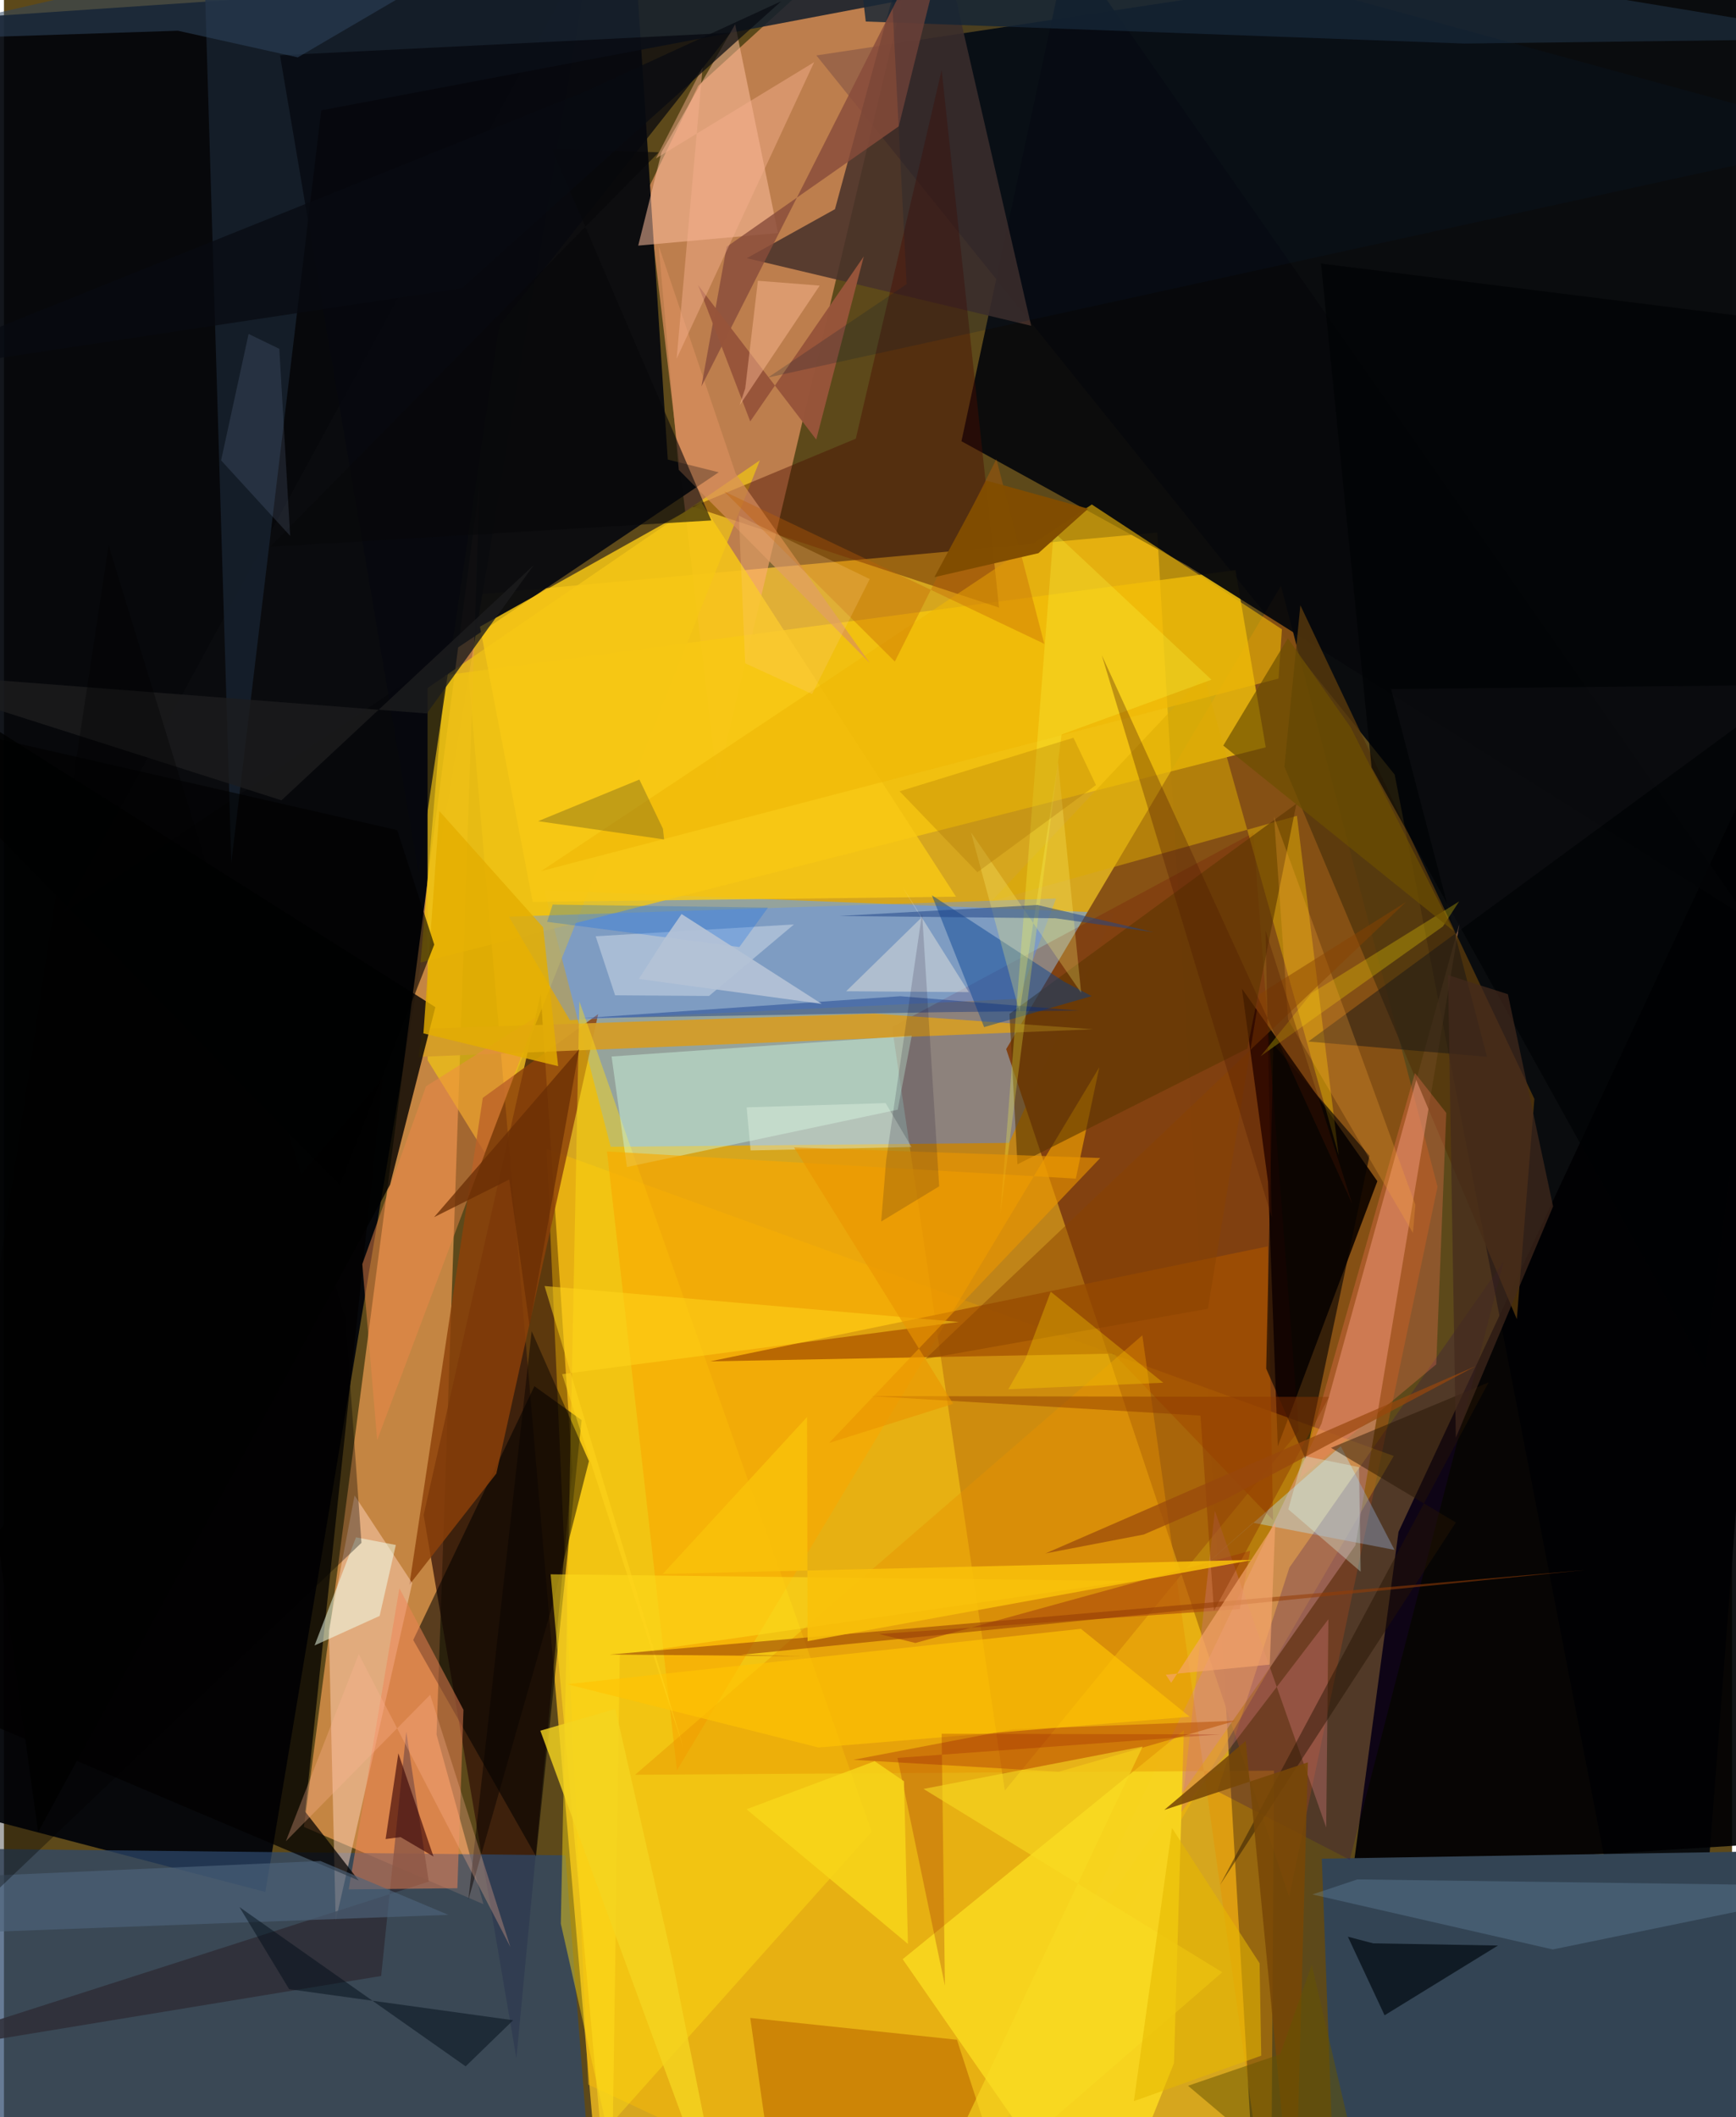 <svg xmlns="http://www.w3.org/2000/svg" width="228" height="278" viewBox="0 0 836 1024"><path fill="#5d491a" d="M0 0h836v1024H0z"/><path fill="#e4b11e" fill-opacity=".898" d="M284.998 1029.154L606.45 1086l-48.525-828.432-336.463 30.617z"/><path fill="#01040a" fill-opacity=".925" d="M-34.608 872.911l161.072 42.178L281.48-11.633-62 11.58z"/><path fill="#0a0c0f" fill-opacity=".992" d="M672.797 374.662L393.03 26.812 898-49.466 810.54 1086z"/><path fill="#69a1f4" fill-opacity=".588" d="M261.391 430.598l32.14 124.082 192.712-1.885 50.803-111.19z"/><path fill="#875014" fill-opacity=".973" d="M617.79 283.301l75.73 290.698-71.784 343.43L484.852 507.41z"/><path fill="#e1964d" fill-opacity=".78" d="M145.106 883.605l85.082-650.517-20.91 605.87 22.68 82.031z"/><path fill="#ffa370" fill-opacity=".592" d="M311.22 92.268l24.649-50.804L449.174-62 345.03 378.418z"/><path fill="#010103" fill-opacity=".925" d="M674.645 740.925l-21.982 163.207L851.937 891.8 898 262.249z"/><path fill="#0b0c0f" fill-opacity=".969" d="M345.77 228.43L28.85 441.397 302.752-62l18.381 284.266z"/><path fill="#341407" fill-opacity=".741" d="M274.968 711.068L247.902 995.52 203.03 732.783l56.64-252.099z"/><path fill="#fac90c" fill-opacity=".745" d="M610.406 361.446l-14.632-85.73-382.384 50.872-11.88 138.97z"/><path fill="#2d486c" fill-opacity=".722" d="M-34.174 893.997l305.807 3.358 10.16 131.132L-62 1042.565z"/><path fill="#344555" fill-opacity=".996" d="M898 1080.223L644.554 1086l-7.023-187.03L898 894.666z"/><path fill="#180a01" fill-opacity=".992" d="M664.412 571.3l-48.167 128.201-4.722-127.86-12.615-93.42z"/><path fill="#ffc001" fill-opacity=".408" d="M449.323 1086l223.009-381.798L262.494 555.6l20.122 452.633z"/><path fill="#07080b" fill-opacity=".937" d="M843.298 443.953L514.81-26.87l-51.595 240.274 109.152 60.099z"/><path fill="#db9876" fill-opacity=".608" d="M653.815 747.39l50.381-301.025-66.75 242.093L511.315 951.24z"/><path fill="#edc116" fill-opacity=".745" d="M204.964 512.797l27.564 44.584 133.157-334.748L204.908 332.77z"/><path fill="#6c0200" fill-opacity=".204" d="M484.19 866.057L429.63 496.76l174.758-93.883 22.031 289.233z"/><path fill="#49322b" fill-opacity=".867" d="M496.936 157.57L446.336-62l-44.323 163.178-42.645 23.69z"/><path fill="#f7d41e" fill-opacity=".976" d="M434.779 947.585L530.806 1086l35.215-88.1 4.775-160.994z"/><path fill="#16202d" fill-opacity=".878" d="M97.238-5.034l12.754 422.14 43.497-363.73L441.83-1.232z"/><path fill="#010100" fill-opacity=".545" d="M256.622 670.464l-58.634 122.744 59.42 104.632 22.036-210.978z"/><path fill="#8d4009" fill-opacity=".812" d="M231.647 531.002l-35.509 235.483 42.066-53.779 49.263-222.225z"/><path fill="#fccfb7" fill-opacity=".506" d="M160.486 929.055l-3.317-140.37 12.451-65.409 27.888 42.397z"/><path fill="#d49c28" fill-opacity=".933" d="M526.897 497.814l-326.39 13.37 2.095-13.581 218.463-7.351z"/><path fill="#5b92ff" fill-opacity=".388" d="M273.764 493.409l216.956-10.315 18.226-48.497-264.666 8.774z"/><path fill="#ffdd13" fill-opacity=".439" d="M419.829 885.952l-141.467-401.65-8.966 446.116 22.324 98.993z"/><path fill="#55380c" fill-opacity=".835" d="M740.38 531.516L627.17 292.754l-7.73 78.058 112.447 267.205z"/><path fill-opacity=".792" d="M208.698 487.115L-62 316.114l78.521 570.057L186.77 573.036z"/><path fill="#febd9e" fill-opacity=".533" d="M306.839 118.791l11.294-45.238 35.608-61.796 20.703 100.957z"/><path fill="#4a0d00" fill-opacity=".427" d="M481.407 293.864L333.16 245.06l78.945-32.893 41.53-178.297z"/><path fill="#d3ffe6" fill-opacity=".424" d="M432.37 536.719l6.785-35.776-145.201 10.051 7.418 53.455z"/><path fill="#2f2e37" fill-opacity=".843" d="M194.629 837.596L182.484 955.71-62 995.945l267.51-85.874z"/><path fill="#f9a900" fill-opacity=".624" d="M518.534 570.06l11.36-53.858-204.333 340.043-33.824-299.33z"/><path fill="#f7c815" fill-opacity=".835" d="M230.268 303.108l107.17-59.995 123.118 190.574-204.759 2.537z"/><path fill="#dcaa02" fill-opacity=".518" d="M580.489 326.705l65.197 232.03-20.186-164.14-147.75 41.283z"/><path fill="#f08455" fill-opacity=".498" d="M166.793 913.816l52.56-.546 2.95-86.276-31.003-58.789z"/><path fill="#a45100" fill-opacity=".737" d="M536.735 654.693l-195.081 3.747 269.74-55.615 2.559 132.418z"/><path fill="#020000" fill-opacity=".729" d="M171.665 909.555l-25.977-33.346 37.452-354.454L-62 810.49z"/><path fill="#06080e" fill-opacity=".725" d="M239.558 157.664l111.92-141.8-217.94 10.865 67.014 395.416z"/><path fill="#e89300" fill-opacity=".42" d="M614.409 856.401l-309.08 1.995 245.38-212.542L612.913 1086z"/><path fill="#b6e6ff" fill-opacity=".384" d="M646.708 699.474l-74.529 65.36 32.068-28.333 68.456 13.126z"/><path fill="#bf6e00" fill-opacity=".639" d="M492.889 1084.676l-31.858-98.126-99.99-10.556L376.633 1086z"/><path fill="#5c3700" fill-opacity=".608" d="M490.29 563.153l-3.844-72.78 138.812-101.662-23.754 118.455z"/><path fill="#efb705" fill-opacity=".612" d="M259.822 421.338L526.272 244l91.974 60.355-1.66 23.845z"/><path fill="#2c0355" fill-opacity=".224" d="M725.533 610.168l-74.474 289.325-64.073-33.09 34.869-108.222z"/><path fill="#1a2836" fill-opacity=".839" d="M898 18.65L408.334-62l8.584 72.412 289.603 10.656z"/><path fill="#da8f5d" fill-opacity=".667" d="M326.475 227.264l-9.792-108.516 37.28 110.253 64.88 91.683z"/><path fill="#014091" fill-opacity=".447" d="M448.901 433.028l63.83 41.687 13.484 7.063-52.04 15.001z"/><path fill="#060202" fill-opacity=".616" d="M660.608 559.023l-46.503-53.939-3.468 156.873 19.001 43.59z"/><path fill="#effeec" fill-opacity=".522" d="M181.745 781.563l7.831-34.308-19.266-3.7-20.046 52.289z"/><path fill="#82accd" fill-opacity=".235" d="M898 912.307l-243.252-3.31-21.744 7.282 116.276 26.607z"/><path fill="#ee874a" fill-opacity=".482" d="M257.47 491.84l-76.92 204.657-7.198-85.075 30.85-86.045z"/><path fill="#020a12" fill-opacity=".706" d="M667.91 974.722l-17.758-37.999 12.237 3.205 60.386 1.054z"/><path fill="#ff775a" fill-opacity=".294" d="M626.895 714.965L692.9 659.88l4.852-121.598-15.166-19.292z"/><path fill="#2e445e" fill-opacity=".545" d="M84.13 14.865L-62 19.683 295.458-62 142.14 27.753z"/><path fill="#ac4a0b" fill-opacity=".635" d="M602.862 750.078l-5.011 28.197-174.518 12.023 17.57 4.352z"/><path fill="#090401" fill-opacity=".482" d="M264.769 778.307L283 706.717l-27.708-62.84-30.613 274.947z"/><path fill="#d27778" fill-opacity=".369" d="M640.727 783.175l-71.171 93.254L585.8 730.678l53.86 153.235z"/><path fill="#884c3b" fill-opacity=".808" d="M337.41 186.897L463.307-62l-30.44 123.105-83.25 58.267z"/><path fill="#ffdb1c" fill-opacity=".565" d="M297.91 800.403L293.699 1086l-29.235-324.56 279.787 3.202z"/><path fill="#d5dfe9" fill-opacity=".486" d="M382.177 447.113l-41.093 34.6-45.432-.33-9.4-28.542z"/><path fill="#ba5208" fill-opacity=".549" d="M410.884 851.165l77.297-14.771 107.698-4.13-85.603 24.67z"/><path fill="#360002" fill-opacity=".612" d="M207.784 897.905l-16.974-49.89-6.175 41.477 7.196-.965z"/><path fill="#010204" fill-opacity=".663" d="M637.146 127.47l24.485 243.712 161.373 290.817 63.857-503.375z"/><path fill="#e4ad01" fill-opacity=".812" d="M202.933 499.81l7.68-107.547 50.225 56.258 7.251 67.146z"/><path fill="#4d647b" fill-opacity=".635" d="M-51.803 936.043l4.496-27.066 200.426-8.874 61.847 26.037z"/><path fill="#ffc404" fill-opacity=".655" d="M394.005 845.186l179.601-14.861-52.605-42.516-248.593 26.785z"/><path fill="#fbf2e3" fill-opacity=".392" d="M443.741 443.947l-36.3 35.483 59.322.427-31.983-50.759z"/><path fill="#131217" fill-opacity=".455" d="M865.933 331.22l-194.885 2.056 46.41 177.87-86.437-7.392z"/><path fill="#f4d420" fill-opacity=".816" d="M322.98 946.497l-27.174-119.931-36.321 10.517L350.916 1086z"/><path fill="#1c1d1e" fill-opacity=".784" d="M204.576 345.084L-62 324.467l196.27 62.618 121.945-113.686z"/><path fill="#967c19" fill-opacity=".545" d="M307.408 377.042l11.388 23.787.571 5.185-60.939-8.847z"/><path fill="#261404" fill-opacity=".467" d="M702.38 736.376L588.268 911.719l129.96-243.102-76.226 31.648z"/><path fill="#fbdf00" fill-opacity=".282" d="M632.585 480.331l-24.632 30.516 88.172-62.77 7.849-12.085z"/><path fill="#97553a" fill-opacity=".984" d="M392.962 212.599l-57.152-74.69 25.21 65.919 54.938-79.805z"/><path fill="#070709" fill-opacity=".588" d="M316.78 73.656l-187.976 190.81 213.384-12.748-77.08-179.64z"/><path fill="#784806" fill-opacity=".871" d="M600.735 842.056L624.352 1086l6.452-233.606-69.455 22.995z"/><path fill="#fef576" fill-opacity=".267" d="M467.816 402.56l53.296 77.633-11.175-111.506-18.62 120.813z"/><path fill="#012883" fill-opacity=".38" d="M279.973 492.451l153.607-10.613 86.602 6.979-62.887.682z"/><path fill="#6d4f00" fill-opacity=".682" d="M651.459 351.754l-30.353-43.034-31.23 51.896 111.462 89.707z"/><path fill="#000e17" fill-opacity=".482" d="M113.925 922.389l109.436 77.033 22.961-22.304-108.352-15.02z"/><path fill="#c15f05" fill-opacity=".357" d="M348.401 237.683l154.884 73.723-23.18-89.37-49.118 97.935z"/><path fill="#dafff4" fill-opacity=".314" d="M621.33 730l35 30.167-.806-50.572-26.995-5.499z"/><path fill="#ffb593" fill-opacity=".306" d="M245.001 941.71l-73.376-141.69-35.252 90.542 69.827-70.87z"/><path fill="#893600" fill-opacity=".439" d="M419.475 675.245l221.55.399-55.652 103.442-6.53-94.408z"/><path fill="#fcfc45" fill-opacity=".267" d="M482.022 587.016l25.782-329.762 76.37 71.504-72.525 26.504z"/><path fill="#f6b190" fill-opacity=".455" d="M391.95 30.062l-76.539 46.575 22.594-44.14-12.583 140.974z"/><path fill="#0b6ae5" fill-opacity=".271" d="M262.777 445.855l2.66-8.33 104.175 1.46-13.833 19.064z"/><path fill="#ffd51b" fill-opacity=".522" d="M261.524 622.008l67.152 223.285-58.651-180.645 191.894-25.263z"/><path fill="#e2f2e3" fill-opacity=".416" d="M426.536 533.532l-67.238 2.057 1.903 20.835 77.843-1.651z"/><path fill="#ea9600" fill-opacity=".624" d="M530.344 560.092l-148.105-5.122 76.988 124.011-60.073 18.936z"/><path fill="#953d07" fill-opacity=".561" d="M387.017 801.06l-30.561-.653 408.587-41.037-472.009 40.872z"/><path fill="#f5a56b" fill-opacity=".663" d="M564.68 813.912l50.357-77.384-2.687 68.58-50.279 4.896z"/><path fill="#910e00" fill-opacity=".239" d="M455.214 960.344l-22.947-110.111 156.18-11.37-134.82-.291z"/><path fill-opacity=".592" d="M190.256 401.492L-62 343.884l224.454 229.492 45.705-116.513z"/><path fill="#f9dc23" fill-opacity=".588" d="M444.877 865.242l105.99-20.501L436.817 1086l152.561-132.084z"/><path fill="#fcba96" fill-opacity=".463" d="M358.605 187.868l-2.72 8.172 38.747-57.905-29.9-2.34z"/><path fill="#e5b700" fill-opacity=".557" d="M565.064 884.144l-18.43 132.104 61.603-21.982-.797-44.7z"/><path fill="#692d04" fill-opacity=".753" d="M254.27 641.252l24.008-133.758-70.2 81.21 36.356-18.205z"/><path fill="#081933" fill-opacity=".208" d="M898 66.741L369.618 182.604l67.09-45.188L426.525-62z"/><path fill="#aec7f7" fill-opacity=".125" d="M138.464 259.193l-33.417-36.53 13.305-61.144 14.858 7.197z"/><path fill="#432a1d" fill-opacity=".702" d="M698.593 471.613l28.97 9.245 21.858 102.647-47.04 111.841z"/><path fill="#224588" fill-opacity=".525" d="M508.668 444.134l47.544 6.74-56.239-13.165-95.88 5.322z"/><path fill="#f7d61a" fill-opacity=".831" d="M421.238 851.838l-62.011 23.232 78.096 65.146-1.907-78.692z"/><path fill="#a46d00" fill-opacity=".271" d="M433.294 382.726l84.109-25.907 10.88 22.906-57.365 42.142z"/><path fill="#814d01" fill-opacity=".98" d="M450.117 279.162l50.325-11.604 24.062-21.512-49.18-13.587z"/><path fill="#ffaa37" fill-opacity=".255" d="M621.256 493.222l-6.834-98.21 68.385 187.727-1.19 13.604z"/><path fill="#894300" fill-opacity=".471" d="M582.438 633.005l-136.655 24.233 232.473-220.96-70.85 44.559z"/><path fill="#655300" fill-opacity=".506" d="M617.428 993.57l15.252-43.25L664.213 1086l-91.384-77.192z"/><path fill="#120224" fill-opacity=".161" d="M444.164 441.647l8.267 132.135-28.058 17.036 2.421-29.71z"/><path fill="#f9c10a" fill-opacity=".867" d="M388.778 793.781l-.255-108.416-69.804 75.892 285.423-6.79z"/><path fill="#ffd800" fill-opacity=".318" d="M493.997 657.655l-8.119 14.27 74.963-3.139-54.447-44.03z"/><path fill="#98470c" fill-opacity=".694" d="M591.507 724.853l-40.123 17.35-47.496 9.125 208.143-90.62z"/><path fill="#080a11" fill-opacity=".714" d="M221.5 139.42L376.002.62l-95.208 43.815L-62 182.19z"/><path fill="#ffce85" fill-opacity=".235" d="M418.829 280.072l-27.88 55.602-32.36-14.868-3.078-71.384z"/><path fill="#4c1900" fill-opacity=".318" d="M652.241 582.24L610.31 450.036l3.013 138.77-82.23-271.918z"/><path fill="#b4c2d6" fill-opacity=".914" d="M327.815 442.1l-8.094 11.728-12.55 19.651 88.433 12.067z"/><path fill-opacity=".337" d="M165.237 637.678L50.625 263.735l-105.912 700.08 228.232-217.581z"/></svg>